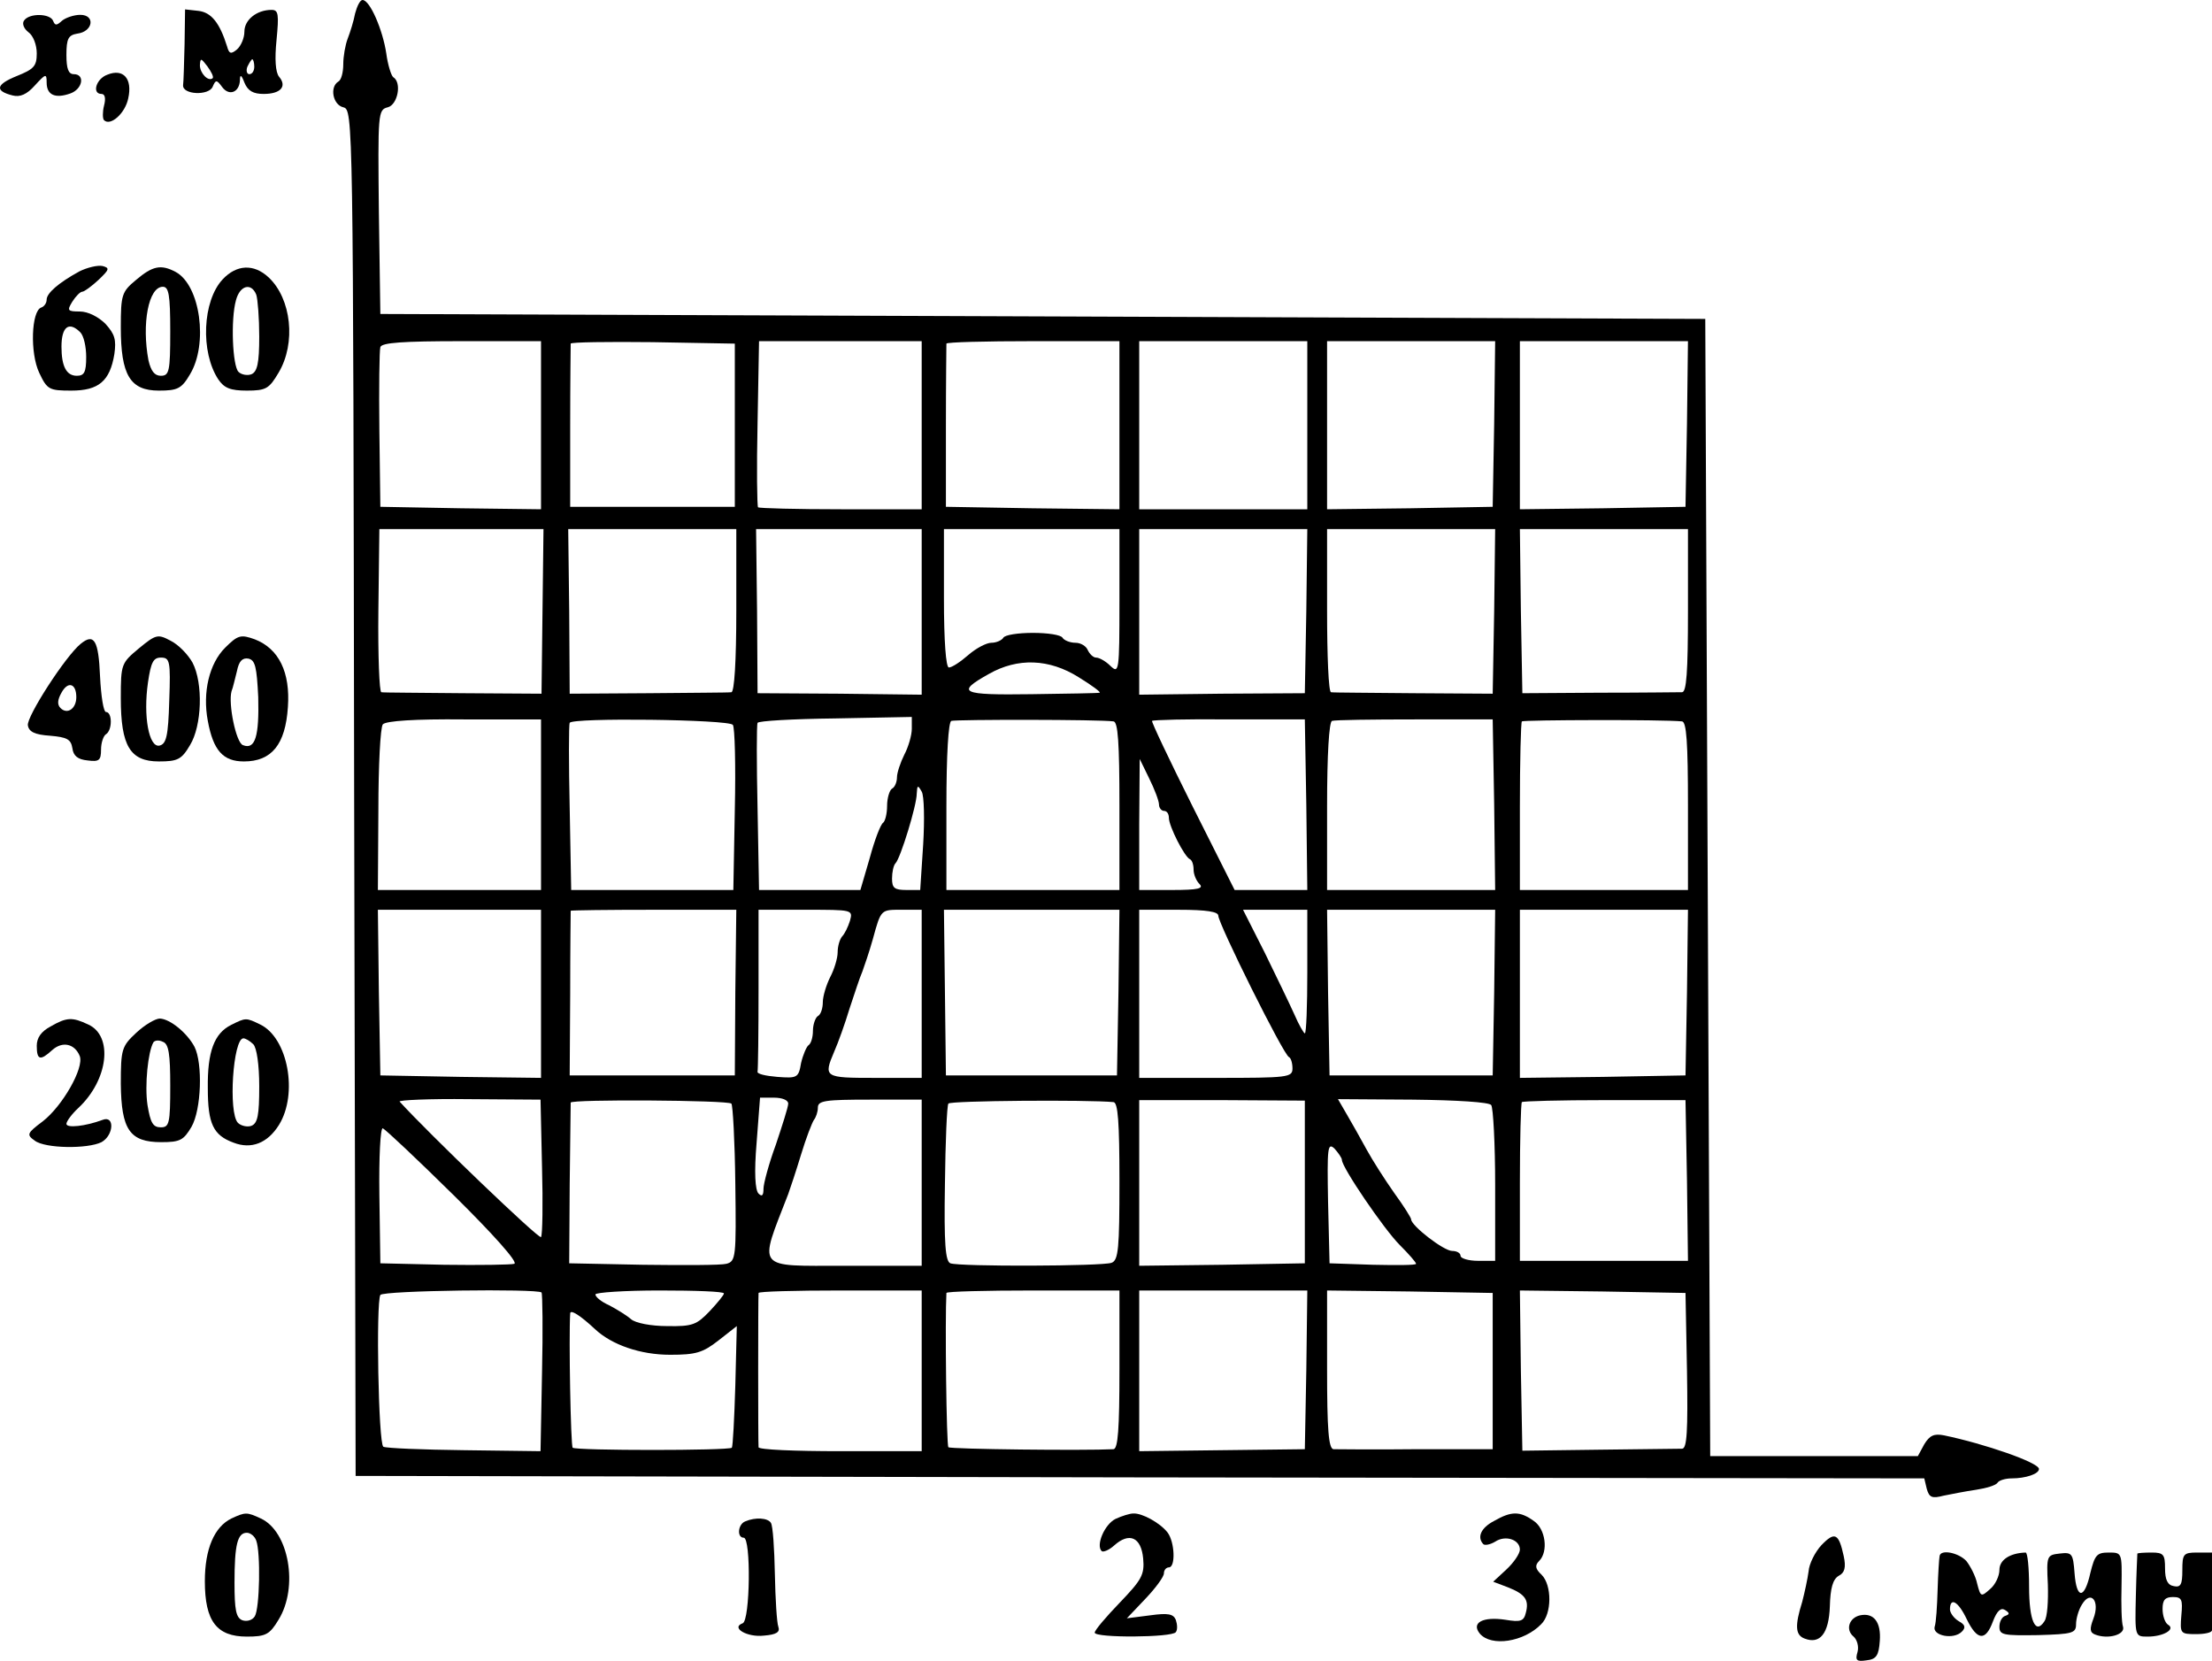 <?xml version="1.0" standalone="no"?>
<!DOCTYPE svg PUBLIC "-//W3C//DTD SVG 20010904//EN"
 "http://www.w3.org/TR/2001/REC-SVG-20010904/DTD/svg10.dtd">
<svg version="1.0" xmlns="http://www.w3.org/2000/svg"
 width="447.436pt" height="335.931pt" viewBox="0 0 447.436 335.931"
 preserveAspectRatio="xMidYMid meet">
<g transform="translate(-10.564,345) scale(0.1,-0.1)"
fill="#000000" stroke="none">
<path d="M824 3423 c-3 -16 -10 -38 -15 -51 -5 -13 -9 -36 -9 -52 0 -16 -4
-32 -10 -35 -18 -11 -11 -47 10 -52 20 -5 20 -16 22 -1387 l3 -1381 1586 -3
1587 -2 5 -21 c5 -18 11 -20 34 -14 15 3 45 9 66 12 20 3 40 9 43 14 3 5 16 9
29 9 28 0 55 9 55 19 0 13 -110 51 -192 68 -20 4 -29 0 -40 -18 l-13 -24 -210
0 -210 0 -5 1150 -5 1150 -1340 5 -1340 5 -3 206 c-2 200 -2 207 18 212 20 5
29 50 11 61 -4 3 -11 25 -14 48 -7 47 -33 108 -48 108 -5 0 -11 -12 -15 -27z
m376 -833 l0 -170 -162 2 -163 3 -2 155 c-1 85 0 161 2 168 3 9 45 12 165 12
l160 0 0 -170z m392 0 l0 -165 -167 0 -166 0 0 163 c0 89 1 164 1 167 0 3 75
4 166 3 l166 -3 0 -165z m378 0 l0 -170 -163 0 c-90 0 -166 2 -168 4 -2 2 -3
79 -1 170 l3 166 164 0 165 0 0 -170z m400 0 l0 -170 -176 2 -175 3 0 163 c0
89 1 164 1 167 0 3 79 5 175 5 l175 0 0 -170z m380 0 l0 -170 -170 0 -170 0 0
170 0 170 170 0 170 0 0 -170z m378 3 l-3 -168 -167 -3 -168 -2 0 170 0 170
170 0 170 0 -2 -167z m390 0 l-3 -168 -167 -3 -168 -2 0 170 0 170 170 0 170
0 -2 -167z m-2315 -379 l-2 -167 -158 1 c-87 1 -162 1 -166 2 -4 0 -7 74 -6
165 l2 165 166 0 166 0 -2 -166z m392 1 c0 -103 -4 -165 -10 -165 -5 -1 -81
-1 -168 -2 l-159 -1 -1 167 -2 166 170 0 170 0 0 -165z m375 -2 l0 -168 -166
2 -166 1 -1 166 -2 166 168 0 167 0 0 -167z m400 20 c0 -141 -1 -146 -18 -130
-10 10 -23 17 -29 17 -6 0 -13 7 -17 15 -3 8 -14 15 -25 15 -11 0 -23 5 -26
10 -3 6 -30 10 -60 10 -30 0 -57 -4 -60 -10 -3 -5 -14 -10 -24 -10 -10 0 -31
-11 -47 -25 -16 -14 -33 -25 -39 -25 -6 0 -10 53 -10 140 l0 140 178 0 177 0
0 -147z m378 -19 l-3 -166 -168 -1 -167 -2 0 168 0 167 170 0 170 0 -2 -166z
m380 0 l-3 -167 -160 1 c-88 1 -163 1 -167 2 -5 0 -8 74 -8 165 l0 165 170 0
170 0 -2 -166z m392 1 c0 -125 -3 -165 -12 -165 -7 0 -83 -1 -168 -1 l-155 -1
-3 166 -2 166 170 0 170 0 0 -165z m-1232 -135 c26 -16 45 -30 42 -31 -3 -1
-65 -2 -138 -3 -143 -2 -154 3 -86 41 58 33 122 31 182 -7z m-1088 -257 l0
-173 -165 0 -165 0 1 162 c0 89 4 167 9 173 6 7 65 11 164 10 l156 0 0 -172z
m388 161 c4 -5 6 -82 4 -171 l-3 -163 -164 0 -164 0 -3 165 c-2 91 -2 169 0
173 3 11 322 7 330 -4z m362 -8 c0 -13 -7 -37 -15 -52 -8 -16 -15 -37 -15 -46
0 -9 -4 -20 -10 -23 -5 -3 -10 -19 -10 -35 0 -16 -4 -31 -8 -34 -5 -3 -17 -34
-27 -71 l-19 -65 -103 0 -102 0 -3 165 c-2 91 -2 169 0 173 1 4 72 8 157 9
l155 3 0 -24z m408 15 c9 -1 12 -42 12 -171 l0 -170 -175 0 -175 0 0 169 c0
105 4 171 10 173 10 3 300 3 328 -1z m390 -169 l2 -172 -73 0 -74 0 -85 169
c-47 94 -84 172 -82 173 2 2 72 4 156 3 l153 0 3 -173z m380 1 l2 -173 -170 0
-170 0 0 169 c0 105 4 171 10 173 6 2 81 3 168 3 l157 0 3 -172z m380 168 c9
-1 12 -42 12 -171 l0 -170 -170 0 -170 0 0 168 c0 93 2 171 4 173 4 3 284 4
324 0z m-1058 -168 c0 -7 5 -13 10 -13 6 0 10 -6 10 -14 0 -17 32 -80 43 -84
4 -2 7 -11 7 -21 0 -9 5 -22 12 -29 9 -9 -3 -12 -55 -12 l-67 0 0 133 1 132
19 -39 c11 -22 20 -46 20 -53z m-477 -81 l-6 -92 -28 0 c-24 0 -29 4 -29 23 0
13 3 27 7 31 10 10 43 117 43 141 1 17 2 18 10 4 5 -8 6 -57 3 -107z m-773
-302 l0 -170 -162 2 -163 3 -3 168 -2 167 165 0 165 0 0 -170z m393 3 l-1
-168 -167 0 -167 0 1 165 c0 91 1 166 1 168 0 1 75 2 168 2 l167 0 -2 -167z
m232 145 c-4 -13 -11 -27 -16 -32 -5 -6 -9 -20 -9 -32 0 -12 -7 -35 -15 -50
-8 -16 -15 -39 -15 -51 0 -12 -4 -25 -10 -28 -5 -3 -10 -17 -10 -30 0 -13 -4
-26 -9 -29 -4 -3 -11 -19 -15 -36 -5 -30 -8 -31 -48 -28 -24 2 -42 6 -40 11 1
4 2 79 2 167 l0 160 96 0 c94 0 95 0 89 -22z m145 -148 l0 -170 -95 0 c-102 0
-104 1 -82 53 8 18 22 57 31 87 10 30 21 64 26 75 4 11 14 40 21 65 17 62 16
60 60 60 l39 0 0 -170z m398 3 l-3 -168 -173 0 -173 0 -2 168 -2 167 178 0
177 0 -2 -167z m202 155 c0 -16 132 -282 143 -286 4 -2 7 -12 7 -23 0 -18 -9
-19 -155 -19 l-155 0 0 170 0 170 80 0 c57 0 80 -4 80 -12z m180 -113 c0 -69
-2 -125 -5 -125 -2 0 -12 17 -21 38 -9 20 -36 76 -60 125 l-44 87 65 0 65 0 0
-125z m378 -42 l-3 -168 -165 0 -165 0 -3 168 -2 167 170 0 170 0 -2 -167z
m390 0 l-3 -168 -167 -3 -168 -2 0 170 0 170 170 0 170 0 -2 -167z m-2316
-353 c2 -74 1 -138 -2 -142 -4 -5 -228 210 -286 274 -3 3 60 6 140 5 l145 -1
3 -136z m383 128 c3 -3 7 -76 8 -162 2 -149 1 -157 -18 -162 -11 -3 -87 -3
-169 -2 l-149 3 1 160 c1 88 2 162 2 165 0 7 318 5 325 -2z m115 0 c0 -7 -12
-44 -25 -83 -14 -38 -25 -79 -25 -89 0 -14 -3 -17 -10 -10 -7 7 -9 43 -4 102
l7 92 28 0 c17 0 29 -5 29 -12z m270 -160 l0 -168 -155 0 c-183 0 -175 -10
-115 145 4 11 16 47 26 80 10 33 22 64 26 70 4 5 8 16 8 25 0 14 15 16 105 16
l105 0 0 -168z m388 163 c9 -1 12 -40 12 -160 0 -136 -2 -160 -16 -165 -19 -7
-307 -8 -326 -1 -10 4 -13 39 -11 160 1 86 4 159 7 163 3 6 282 8 334 3z m387
-161 l0 -165 -167 -3 -168 -2 0 167 0 168 168 0 167 -1 0 -164z m377 155 c4
-5 8 -79 8 -162 l0 -153 -35 0 c-19 0 -35 5 -35 10 0 6 -8 10 -17 10 -17 0
-83 51 -83 64 0 3 -15 27 -34 53 -19 27 -44 66 -56 88 -12 22 -30 54 -40 71
l-18 31 152 -1 c88 -1 154 -5 158 -11z m396 -153 l2 -162 -170 0 -170 0 0 158
c0 87 2 161 4 163 2 2 78 4 168 4 l163 0 3 -163z m-2494 -30 c79 -78 130 -135
122 -138 -6 -2 -70 -3 -142 -2 l-129 3 -2 138 c-1 76 2 137 7 135 5 -2 70 -63
144 -136z m1796 72 c0 -15 85 -140 117 -172 18 -18 33 -35 33 -38 0 -3 -39 -3
-87 -2 l-88 3 -3 124 c-2 110 -1 121 13 108 8 -9 15 -19 15 -23z m-1619 -268
c2 -2 3 -76 1 -163 l-3 -158 -154 2 c-85 1 -158 4 -164 7 -10 7 -15 291 -6
307 6 9 317 13 326 5z m369 -2 c0 -3 -13 -19 -29 -36 -26 -27 -34 -31 -86 -30
-32 0 -64 6 -73 14 -9 8 -29 20 -44 28 -16 7 -28 17 -28 22 0 4 59 8 130 8 72
0 130 -2 130 -6z m400 -156 l0 -163 -165 0 c-91 0 -165 3 -165 8 -1 9 -1 305
0 312 0 3 74 5 165 5 l165 0 0 -162z m400 2 c0 -121 -3 -160 -12 -161 -59 -3
-330 0 -334 4 -4 3 -7 260 -4 312 0 3 79 5 175 5 l175 0 0 -160z m378 -1 l-3
-160 -168 -2 -167 -2 0 163 0 162 170 0 170 0 -2 -161z m377 -2 l0 -158 -155
0 c-85 -1 -161 0 -167 0 -10 1 -13 40 -13 161 l0 160 168 -2 167 -3 0 -158z
m393 1 c2 -123 0 -158 -10 -158 -7 0 -83 -1 -168 -2 l-155 -2 -3 162 -2 162
167 -2 168 -3 3 -157z m-2209 84 c34 -32 92 -52 152 -52 52 0 66 4 98 29 l37
29 -3 -120 c-2 -67 -5 -123 -7 -126 -7 -6 -315 -6 -322 0 -4 4 -8 223 -5 272
1 8 21 -5 50 -32z"/>
<path d="M479 3361 c-1 -39 -2 -77 -3 -83 -2 -20 53 -22 60 -3 6 14 8 14 19
-1 14 -19 35 -11 36 14 0 12 3 11 9 -5 7 -17 18 -23 39 -23 34 0 48 15 31 35
-7 9 -9 35 -5 74 5 52 4 61 -10 61 -30 0 -55 -20 -55 -44 0 -13 -7 -29 -15
-36 -12 -10 -16 -9 -20 6 -15 48 -32 69 -58 72 l-27 3 -1 -70z m57 -69 c-9 -8
-26 10 -26 26 1 15 2 15 15 -2 8 -11 13 -21 11 -24z m84 23 c0 -8 -4 -15 -10
-15 -5 0 -7 7 -4 15 4 8 8 15 10 15 2 0 4 -7 4 -15z"/>
<path d="M154 3408 c-4 -6 0 -16 9 -23 10 -7 17 -26 17 -43 0 -26 -6 -32 -41
-46 -42 -17 -44 -30 -8 -39 15 -4 29 2 45 20 22 24 24 25 24 6 0 -25 17 -33
48 -22 25 9 30 39 7 39 -11 0 -15 11 -15 39 0 33 4 40 22 43 32 4 37 38 6 38
-13 0 -30 -6 -37 -12 -11 -10 -14 -10 -18 0 -6 15 -49 16 -59 0z"/>
<path d="M323 3299 c-23 -8 -32 -39 -12 -39 7 0 9 -9 5 -24 -3 -12 -3 -26 0
-29 13 -13 43 14 49 44 9 40 -10 61 -42 48z"/>
<path d="M266 2901 c-42 -23 -66 -44 -66 -57 0 -7 -5 -14 -11 -16 -20 -7 -23
-92 -4 -132 16 -34 20 -36 65 -36 55 0 78 19 87 74 4 29 1 40 -18 61 -14 14
-35 25 -52 25 -25 0 -26 2 -15 20 7 11 16 20 20 20 4 0 19 11 33 24 22 21 23
24 8 28 -10 2 -31 -3 -47 -11z m2 -123 c7 -7 12 -29 12 -50 0 -31 -4 -38 -19
-38 -21 0 -31 19 -31 59 0 40 15 52 38 29z"/>
<path d="M381 2884 c-29 -24 -31 -30 -31 -96 0 -97 19 -128 77 -128 38 0 46 4
63 33 37 61 21 180 -29 207 -30 16 -47 12 -80 -16z m69 -104 c0 -81 -2 -90
-19 -90 -13 0 -20 10 -25 31 -14 74 0 149 29 149 12 0 15 -16 15 -90z"/>
<path d="M556 2885 c-41 -44 -45 -147 -9 -202 12 -18 25 -23 58 -23 39 0 45 4
64 36 36 60 26 150 -20 193 -30 28 -65 26 -93 -4z m68 -31 c3 -9 6 -47 6 -85
0 -54 -4 -71 -16 -76 -8 -3 -20 -1 -26 5 -12 12 -16 106 -5 145 8 30 31 36 41
11z"/>
<path d="M387 2139 c-36 -30 -37 -32 -37 -101 0 -97 19 -128 77 -128 38 0 46
4 63 33 24 39 27 125 5 167 -9 16 -28 36 -44 44 -26 14 -30 13 -64 -15z m61
-106 c-2 -72 -6 -88 -20 -91 -21 -4 -33 59 -23 128 6 41 11 50 26 50 18 0 20
-6 17 -87z"/>
<path d="M561 2140 c-32 -32 -46 -90 -35 -148 11 -60 31 -82 73 -82 56 0 84
34 89 110 5 70 -18 118 -67 137 -28 10 -34 9 -60 -17z m67 -100 c2 -79 -6
-107 -31 -97 -14 5 -30 84 -23 109 3 7 7 26 11 41 4 20 11 27 23 25 14 -3 17
-17 20 -78z"/>
<path d="M269 2148 c-31 -25 -110 -148 -107 -165 2 -13 14 -19 45 -21 34 -3
42 -7 45 -25 2 -16 11 -23 31 -25 23 -3 27 0 27 22 0 14 5 28 10 31 13 8 13
45 0 45 -5 0 -10 32 -12 72 -3 73 -12 88 -39 66z m-9 -108 c0 -23 -18 -36 -32
-22 -7 7 -6 17 2 31 13 24 30 19 30 -9z"/>
<path d="M208 1374 c-19 -10 -28 -23 -28 -39 0 -29 7 -31 31 -9 21 19 46 13
56 -12 9 -24 -35 -101 -75 -132 -32 -24 -33 -27 -16 -39 21 -16 107 -17 135
-3 25 14 27 55 2 45 -35 -13 -73 -17 -73 -8 0 5 11 20 24 32 61 57 71 146 20
169 -32 15 -43 15 -76 -4z"/>
<path d="M381 1361 c-29 -27 -31 -33 -31 -103 1 -93 18 -118 82 -118 38 0 45
4 61 31 20 35 23 128 6 162 -15 28 -49 56 -70 57 -9 0 -31 -13 -48 -29z m69
-107 c0 -76 -2 -84 -19 -84 -16 0 -21 9 -27 45 -6 40 1 108 12 127 3 4 11 5
19 1 12 -4 15 -25 15 -89z"/>
<path d="M573 1377 c-34 -17 -48 -54 -47 -128 0 -72 11 -95 52 -110 36 -14 69
-1 92 36 39 63 18 176 -38 203 -29 14 -29 14 -59 -1z m45 -39 c7 -7 12 -42 12
-85 0 -58 -3 -75 -16 -80 -8 -3 -21 0 -27 6 -20 20 -10 171 11 171 4 0 13 -5
20 -12z"/>
<path d="M574 379 c-35 -17 -54 -62 -54 -127 0 -81 24 -112 85 -112 38 0 46 4
64 34 41 66 21 179 -36 205 -28 13 -31 13 -59 0z m50 -45 c9 -24 7 -137 -3
-153 -5 -8 -16 -11 -25 -8 -13 5 -16 21 -16 76 0 77 6 101 25 101 7 0 16 -7
19 -16z"/>
<path d="M2362 378 c-22 -11 -40 -53 -28 -65 3 -3 15 2 25 11 31 28 55 17 59
-26 3 -33 -3 -43 -47 -89 -28 -29 -51 -56 -51 -61 0 -11 157 -10 164 1 4 5 3
16 0 25 -5 12 -16 14 -52 9 l-47 -6 38 40 c20 21 37 44 37 51 0 7 5 12 10 12
14 0 12 52 -3 71 -15 19 -51 39 -69 38 -7 0 -23 -5 -36 -11z"/>
<path d="M3128 374 c-27 -14 -35 -33 -22 -47 3 -3 14 -1 24 5 21 14 50 4 50
-16 0 -8 -12 -26 -27 -40 l-27 -25 29 -11 c36 -14 44 -26 37 -52 -4 -17 -11
-19 -41 -14 -46 7 -70 -6 -52 -28 23 -27 89 -17 124 19 22 21 22 79 1 100 -13
12 -14 19 -5 28 19 19 13 65 -11 81 -28 20 -45 20 -80 0z"/>
<path d="M1613 373 c-15 -6 -17 -33 -3 -33 15 0 13 -167 -2 -173 -25 -9 9 -29
43 -25 25 2 33 7 29 18 -3 8 -6 56 -7 107 -1 51 -4 97 -8 103 -6 10 -31 12
-52 3z"/>
<path d="M3790 325 c-13 -14 -25 -38 -26 -53 -2 -15 -8 -43 -13 -62 -15 -48
-14 -67 5 -74 31 -12 49 10 51 65 1 37 6 55 18 62 12 6 15 17 10 40 -10 46
-18 50 -45 22z"/>
<path d="M4029 303 c-1 -5 -3 -35 -4 -68 -1 -33 -3 -67 -6 -75 -5 -18 38 -27
55 -10 8 8 7 14 -6 21 -10 6 -18 17 -18 24 0 26 17 16 34 -20 21 -43 38 -45
53 -4 8 21 16 28 24 23 10 -6 10 -9 1 -12 -7 -2 -12 -12 -12 -22 0 -17 8 -18
78 -17 70 2 77 4 77 22 0 11 5 29 12 40 18 30 37 7 23 -29 -8 -21 -7 -28 4
-32 26 -10 61 0 56 16 -3 8 -4 45 -3 83 1 67 1 67 -26 67 -24 0 -28 -5 -37
-41 -12 -54 -28 -54 -32 -1 -3 40 -5 43 -30 40 -26 -3 -27 -4 -24 -63 1 -33
-1 -66 -7 -74 -18 -28 -31 1 -31 70 0 38 -3 69 -7 69 -32 -1 -53 -15 -53 -35
0 -12 -8 -30 -19 -39 -18 -16 -19 -16 -26 11 -3 15 -14 36 -22 46 -16 17 -52
24 -54 10z"/>
<path d="M4429 308 c0 -2 -2 -40 -3 -85 -2 -83 -2 -83 24 -83 32 0 57 15 41
24 -6 4 -11 18 -11 32 0 18 5 24 21 24 18 0 20 -5 17 -37 -3 -37 -2 -38 30
-38 17 0 32 3 32 8 0 4 0 41 0 82 l0 75 -30 0 c-28 0 -30 -3 -30 -36 0 -28 -3
-35 -17 -32 -13 2 -18 13 -18 36 0 28 -3 32 -27 32 -16 0 -28 -1 -29 -2z"/>
<path d="M3868 183 c-22 -5 -30 -29 -13 -43 7 -6 11 -20 8 -31 -5 -17 -2 -20
18 -17 20 2 25 10 27 39 3 38 -12 58 -40 52z"/>
</g>
</svg>
